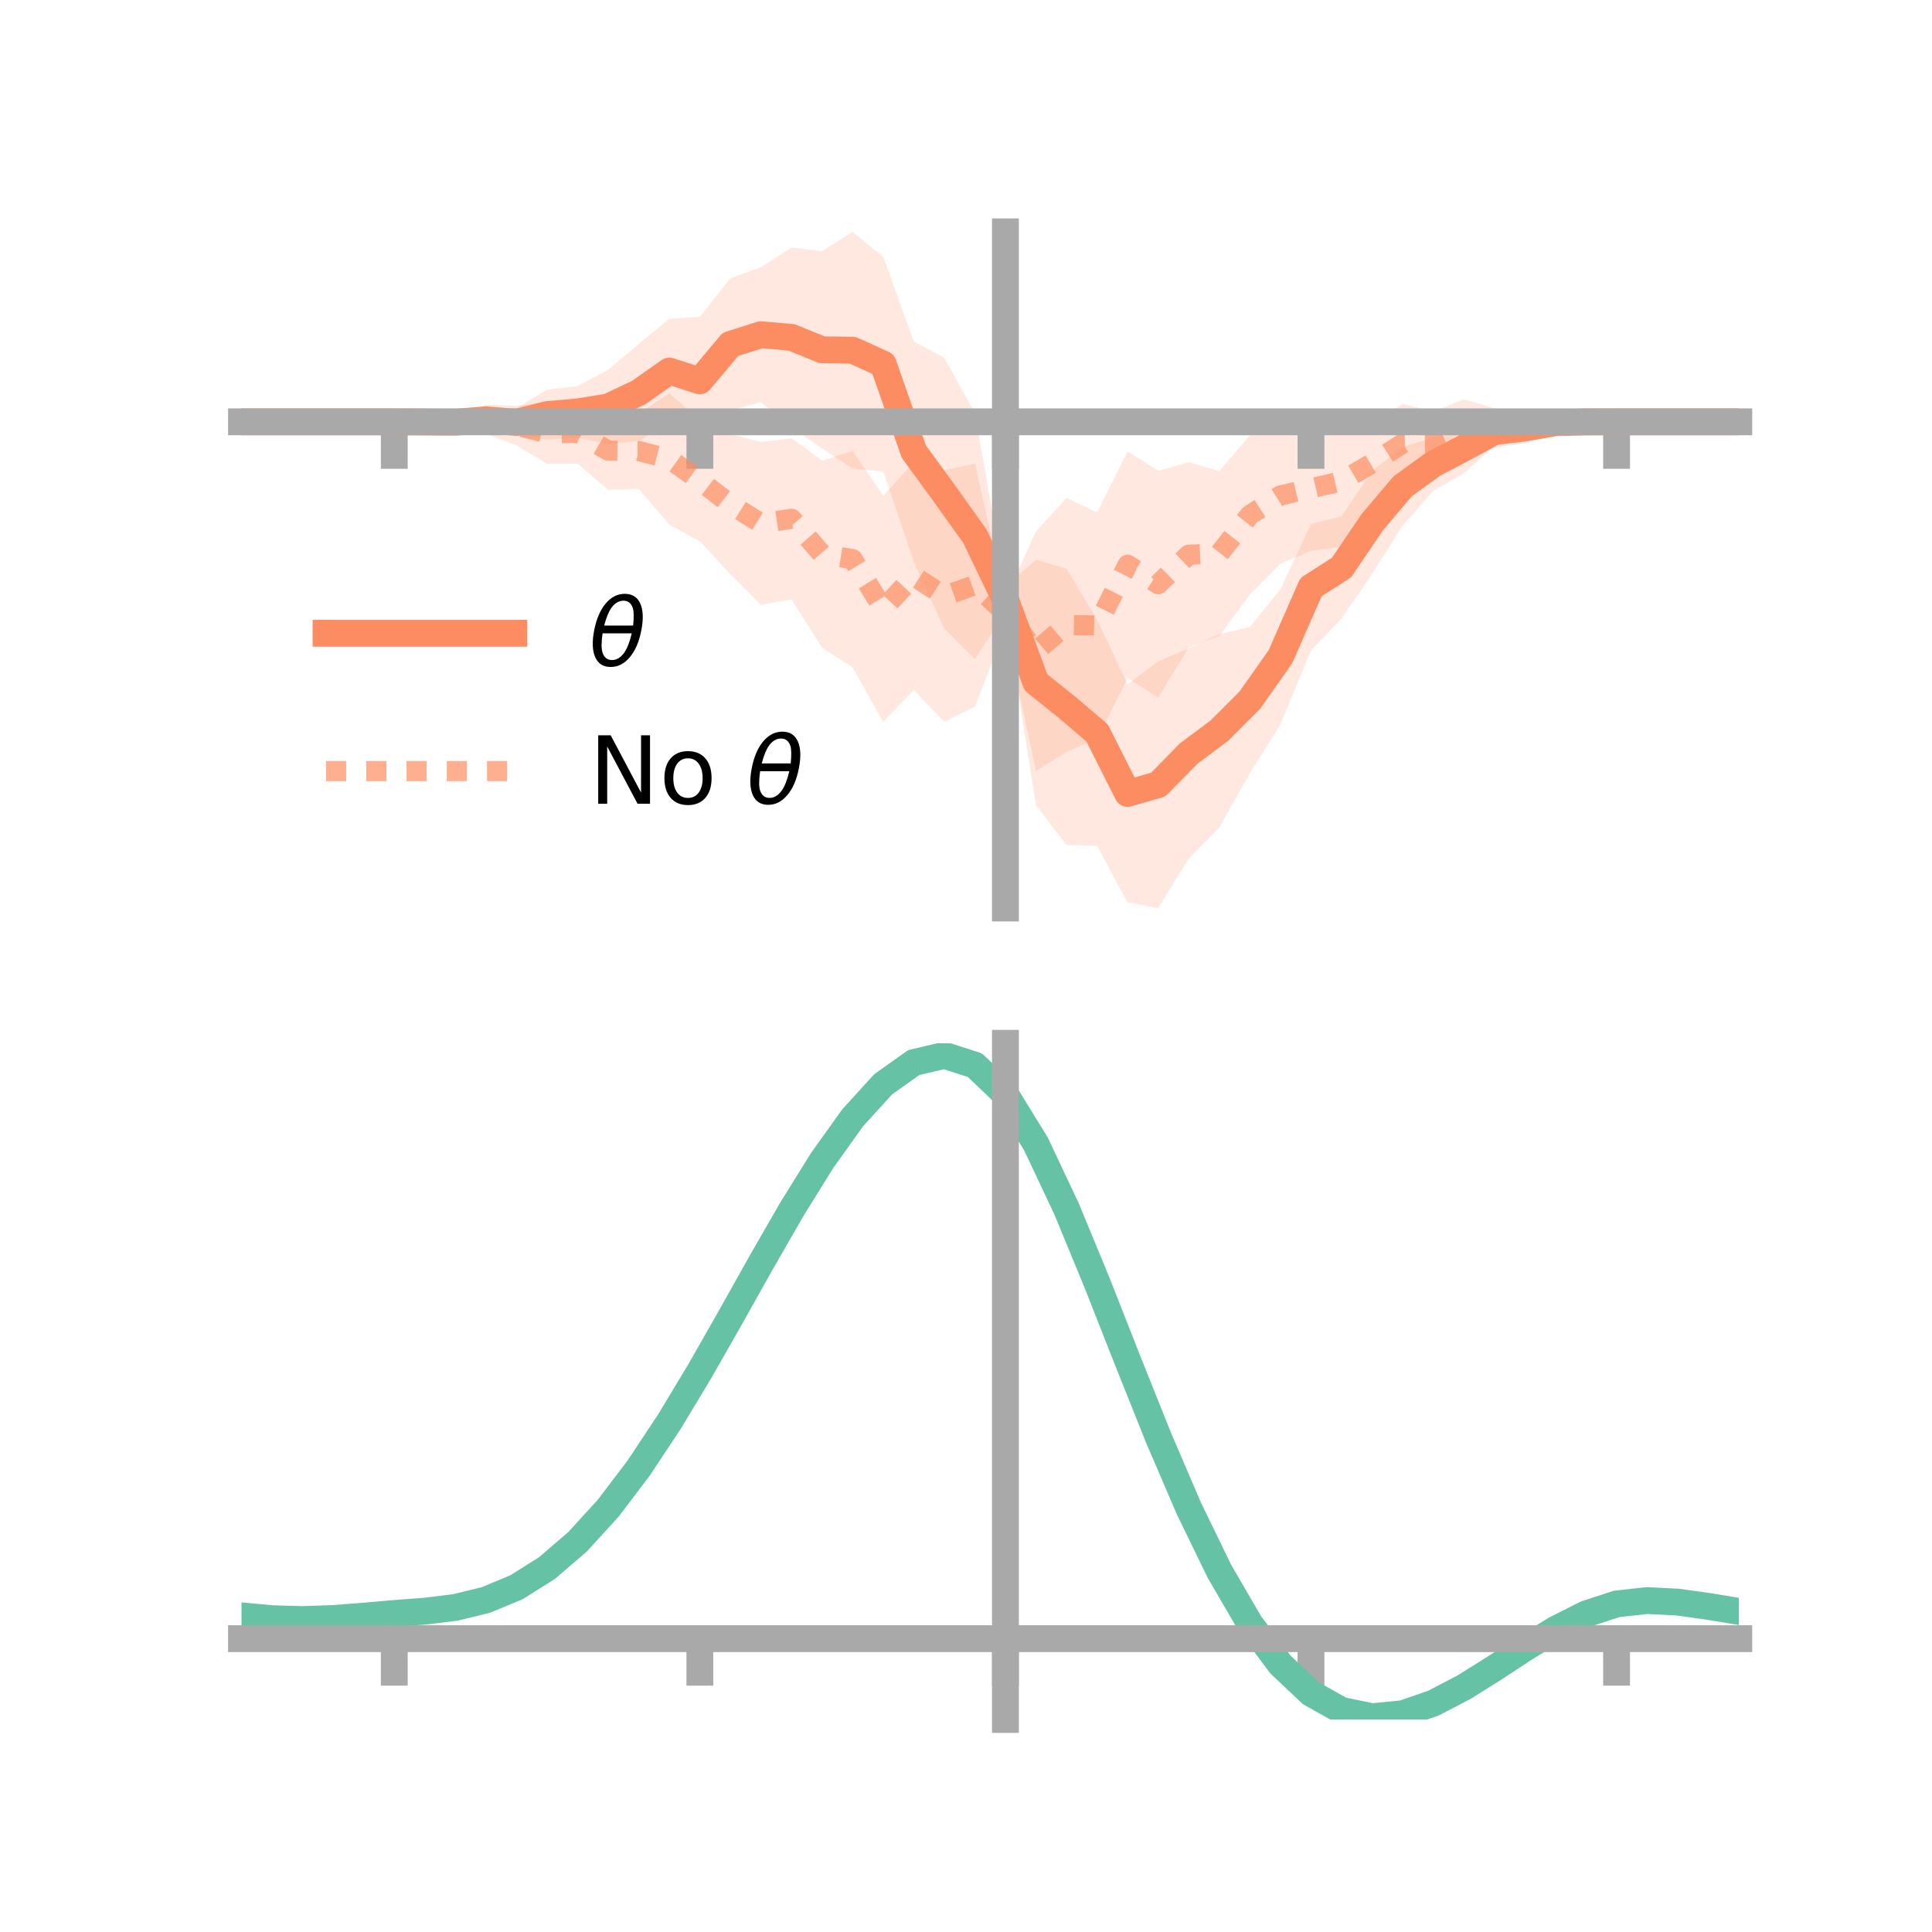 <?xml version="1.0" encoding="utf-8" standalone="no"?>
<!DOCTYPE svg PUBLIC "-//W3C//DTD SVG 1.1//EN"
  "http://www.w3.org/Graphics/SVG/1.1/DTD/svg11.dtd">
<!-- Created with matplotlib (https://matplotlib.org/) -->
<svg height="144pt" version="1.1" viewBox="0 0 144 144" width="144pt" xmlns="http://www.w3.org/2000/svg" xmlns:xlink="http://www.w3.org/1999/xlink">
 <defs>
  <style type="text/css">*{stroke-linecap:butt;stroke-linejoin:round;}</style>
 </defs>
 <g id="figure_1">
  <g id="patch_1">
   <path d="M 0 144 
L 144 144 
L 144 0 
L 0 0 
z
" style="fill:none;"/>
  </g>
  <g id="axes_1">
   <g id="patch_2">
    <path d="M 18 67.68 
L 129.6 67.68 
L 129.6 17.28 
L 18 17.28 
z
" style="fill:none;"/>
   </g>
   <g id="PolyCollection_1">
    <path clip-path="url(#pf534b09958)" d="M 18 31.441 
L 18 31.441 
L 20.278 31.441 
L 22.555 31.441 
L 24.833 31.441 
L 27.11 31.441 
L 29.388 31.441 
L 31.665 31.3 
L 33.943 31.049 
L 36.22 30.417 
L 38.498 30.425 
L 40.776 29.036 
L 43.053 28.777 
L 45.331 27.565 
L 47.608 25.645 
L 49.886 23.755 
L 52.163 23.619 
L 54.441 20.735 
L 56.718 19.923 
L 58.996 18.453 
L 61.273 18.719 
L 63.551 17.28 
L 65.829 19.142 
L 68.106 25.453 
L 70.384 26.677 
L 72.661 30.804 
L 74.939 43.718 
L 77.216 41.722 
L 79.494 42.392 
L 81.771 46.201 
L 84.049 51.011 
L 86.327 49.285 
L 88.604 48.332 
L 90.882 47.259 
L 93.159 46.738 
L 95.437 43.913 
L 97.714 39.051 
L 99.992 38.494 
L 102.269 35.102 
L 104.547 33.321 
L 106.824 32.601 
L 109.102 31.511 
L 111.38 31.092 
L 113.657 30.995 
L 115.935 31.075 
L 118.212 31.295 
L 120.49 31.441 
L 122.767 31.441 
L 125.045 31.441 
L 127.322 31.441 
L 129.6 31.441 
L 129.6 31.441 
L 129.6 31.441 
L 127.322 31.441 
L 125.045 31.441 
L 122.767 31.441 
L 120.49 31.441 
L 118.212 31.599 
L 115.935 31.935 
L 113.657 32.804 
L 111.38 33.242 
L 109.102 35.292 
L 106.824 36.585 
L 104.547 39.173 
L 102.269 42.778 
L 99.992 46.112 
L 97.714 48.473 
L 95.437 53.983 
L 93.159 57.63 
L 90.882 61.665 
L 88.604 63.99 
L 86.327 67.68 
L 84.049 67.269 
L 81.771 63.046 
L 79.494 62.978 
L 77.216 60.011 
L 74.939 45.654 
L 72.661 49.124 
L 70.384 46.866 
L 68.106 41.851 
L 65.829 35.139 
L 63.551 34.929 
L 61.273 33.424 
L 58.996 31.842 
L 56.718 29.971 
L 54.441 30.597 
L 52.163 33.153 
L 49.886 31.556 
L 47.608 32.873 
L 45.331 33.107 
L 43.053 32.627 
L 40.776 32.766 
L 38.498 32.538 
L 36.22 32.157 
L 33.943 31.889 
L 31.665 31.607 
L 29.388 31.441 
L 27.11 31.441 
L 24.833 31.441 
L 22.555 31.441 
L 20.278 31.441 
L 18 31.441 
z
" style="fill:#fc8d62;fill-opacity:0.2;"/>
   </g>
   <g id="PolyCollection_2">
    <path clip-path="url(#pf534b09958)" d="M 18 31.441 
L 18 31.441 
L 20.278 31.441 
L 22.555 31.441 
L 24.833 31.441 
L 27.11 31.441 
L 29.388 31.441 
L 31.665 31.143 
L 33.943 31.024 
L 36.22 30.18 
L 38.498 30.247 
L 40.776 30.023 
L 43.053 29.986 
L 45.331 30.658 
L 47.608 30.807 
L 49.886 29.309 
L 52.163 31.318 
L 54.441 32.364 
L 56.718 32.949 
L 58.996 32.665 
L 61.273 34.338 
L 63.551 33.599 
L 65.829 36.949 
L 68.106 34.46 
L 70.384 35.052 
L 72.661 34.554 
L 74.939 44.577 
L 77.216 39.61 
L 79.494 37.108 
L 81.771 38.199 
L 84.049 33.65 
L 86.327 35.085 
L 88.604 34.447 
L 90.882 35.123 
L 93.159 32.444 
L 95.437 31.855 
L 97.714 31.748 
L 99.992 30.977 
L 102.269 31.635 
L 104.547 30.099 
L 106.824 30.688 
L 109.102 29.761 
L 111.38 30.437 
L 113.657 30.855 
L 115.935 30.972 
L 118.212 31.098 
L 120.49 31.441 
L 122.767 31.441 
L 125.045 31.441 
L 127.322 31.441 
L 129.6 31.441 
L 129.6 31.441 
L 129.6 31.441 
L 127.322 31.441 
L 125.045 31.441 
L 122.767 31.441 
L 120.49 31.441 
L 118.212 31.775 
L 115.935 31.945 
L 113.657 33.032 
L 111.38 33.368 
L 109.102 34.305 
L 106.824 35.358 
L 104.547 36.013 
L 102.269 37.415 
L 99.992 40.753 
L 97.714 41.057 
L 95.437 42.007 
L 93.159 44.319 
L 90.882 47.395 
L 88.604 48.244 
L 86.327 52 
L 84.049 50.535 
L 81.771 55.041 
L 79.494 56.053 
L 77.216 57.462 
L 74.939 46.801 
L 72.661 52.671 
L 70.384 53.792 
L 68.106 51.427 
L 65.829 53.815 
L 63.551 49.75 
L 61.273 48.274 
L 58.996 44.676 
L 56.718 45.069 
L 54.441 42.8 
L 52.163 40.342 
L 49.886 39.101 
L 47.608 36.427 
L 45.331 36.517 
L 43.053 34.553 
L 40.776 34.57 
L 38.498 33.189 
L 36.22 32.343 
L 33.943 31.998 
L 31.665 31.79 
L 29.388 31.441 
L 27.11 31.441 
L 24.833 31.441 
L 22.555 31.441 
L 20.278 31.441 
L 18 31.441 
z
" style="fill:#fc8d62;fill-opacity:0.2;"/>
   </g>
   <g id="matplotlib.axis_1">
    <g id="xtick_1">
     <g id="line2d_1">
      <defs>
       <path d="M 0 0 
L 0 3.5 
" id="mfcaba15203" style="stroke:#a9a9a9;stroke-width:2;"/>
      </defs>
      <g>
       <use style="fill:#a9a9a9;stroke:#a9a9a9;stroke-width:2;" x="29.388" xlink:href="#mfcaba15203" y="31.441"/>
      </g>
     </g>
    </g>
    <g id="xtick_2">
     <g id="line2d_2">
      <g>
       <use style="fill:#a9a9a9;stroke:#a9a9a9;stroke-width:2;" x="52.163" xlink:href="#mfcaba15203" y="31.441"/>
      </g>
     </g>
    </g>
    <g id="xtick_3">
     <g id="line2d_3">
      <g>
       <use style="fill:#a9a9a9;stroke:#a9a9a9;stroke-width:2;" x="74.939" xlink:href="#mfcaba15203" y="31.441"/>
      </g>
     </g>
    </g>
    <g id="xtick_4">
     <g id="line2d_4">
      <g>
       <use style="fill:#a9a9a9;stroke:#a9a9a9;stroke-width:2;" x="97.714" xlink:href="#mfcaba15203" y="31.441"/>
      </g>
     </g>
    </g>
    <g id="xtick_5">
     <g id="line2d_5">
      <g>
       <use style="fill:#a9a9a9;stroke:#a9a9a9;stroke-width:2;" x="120.49" xlink:href="#mfcaba15203" y="31.441"/>
      </g>
     </g>
    </g>
   </g>
   <g id="matplotlib.axis_2"/>
   <g id="line2d_6">
    <path clip-path="url(#pf534b09958)" d="M 18 31.441 
L 20.278 31.441 
L 22.555 31.441 
L 24.833 31.441 
L 27.11 31.441 
L 29.388 31.441 
L 31.665 31.453 
L 33.943 31.469 
L 36.22 31.287 
L 38.498 31.481 
L 40.776 30.901 
L 43.053 30.702 
L 45.331 30.336 
L 47.608 29.259 
L 49.886 27.656 
L 52.163 28.386 
L 54.441 25.666 
L 56.718 24.947 
L 58.996 25.148 
L 61.273 26.072 
L 63.551 26.104 
L 65.829 27.14 
L 68.106 33.652 
L 70.384 36.772 
L 72.661 39.964 
L 74.939 44.686 
L 77.216 50.867 
L 79.494 52.685 
L 81.771 54.624 
L 84.049 59.14 
L 86.327 58.482 
L 88.604 56.161 
L 90.882 54.462 
L 93.159 52.184 
L 95.437 48.948 
L 97.714 43.762 
L 99.992 42.303 
L 102.269 38.94 
L 104.547 36.247 
L 106.824 34.593 
L 109.102 33.401 
L 111.38 32.167 
L 113.657 31.899 
L 115.935 31.505 
L 118.212 31.447 
L 120.49 31.441 
L 122.767 31.441 
L 125.045 31.441 
L 127.322 31.441 
L 129.6 31.441 
" style="fill:none;stroke:#fc8d62;stroke-linecap:square;stroke-width:2;"/>
   </g>
   <g id="line2d_7">
    <path clip-path="url(#pf534b09958)" d="M 18 31.441 
L 20.278 31.441 
L 22.555 31.441 
L 24.833 31.441 
L 27.11 31.441 
L 29.388 31.441 
L 31.665 31.467 
L 33.943 31.511 
L 36.22 31.262 
L 38.498 31.718 
L 40.776 32.296 
L 43.053 32.27 
L 45.331 33.587 
L 47.608 33.617 
L 49.886 34.205 
L 52.163 35.83 
L 54.441 37.582 
L 56.718 39.009 
L 58.996 38.67 
L 61.273 41.306 
L 63.551 41.674 
L 65.829 45.382 
L 68.106 42.943 
L 70.384 44.422 
L 72.661 43.613 
L 74.939 45.689 
L 77.216 48.536 
L 79.494 46.581 
L 81.771 46.62 
L 84.049 42.093 
L 86.327 43.543 
L 88.604 41.345 
L 90.882 41.259 
L 93.159 38.381 
L 95.437 36.931 
L 97.714 36.402 
L 99.992 35.865 
L 102.269 34.525 
L 104.547 33.056 
L 106.824 33.023 
L 109.102 32.033 
L 111.38 31.902 
L 113.657 31.944 
L 115.935 31.458 
L 118.212 31.437 
L 120.49 31.441 
L 122.767 31.441 
L 125.045 31.441 
L 127.322 31.441 
L 129.6 31.441 
" style="fill:none;stroke:#fc8d62;stroke-dasharray:1.5,1.5;stroke-dashoffset:0;stroke-opacity:0.7;stroke-width:1.5;"/>
   </g>
   <g id="patch_3">
    <path d="M 74.939 67.68 
L 74.939 17.28 
" style="fill:none;stroke:#a9a9a9;stroke-linecap:square;stroke-linejoin:miter;stroke-width:2;"/>
   </g>
   <g id="patch_4">
    <path d="M 129.6 67.68 
L 129.6 17.28 
" style="fill:none;"/>
   </g>
   <g id="patch_5">
    <path d="M 18 31.441 
L 129.6 31.441 
" style="fill:none;stroke:#a9a9a9;stroke-linecap:square;stroke-linejoin:miter;stroke-width:2;"/>
   </g>
   <g id="patch_6">
    <path d="M 18 17.28 
L 129.6 17.28 
" style="fill:none;"/>
   </g>
   <g id="legend_1">
    <g id="line2d_8">
     <path d="M 24.3 47.2 
L 38.3 47.2 
" style="fill:none;stroke:#fc8d62;stroke-linecap:square;stroke-width:2;"/>
    </g>
    <g id="line2d_9"/>
    <g id="text_1">
     <!-- $\theta$ -->
     <g transform="translate(43.9 49.65)scale(0.07 -0.07)">
      <defs>
       <path d="M 45.516 34.672 
L 14.453 34.672 
Q 12.359 20.062 14.5 13.875 
Q 17.188 6.25 24.469 6.25 
Q 31.781 6.25 37.359 13.922 
Q 42.234 20.656 45.516 34.672 
z
M 47.016 42.969 
Q 48.344 56.844 46.625 61.719 
Q 43.953 69.438 36.766 69.438 
Q 29.297 69.438 23.828 61.812 
Q 19.531 55.672 16.156 42.969 
z
M 38.188 76.766 
Q 49.906 76.766 54.594 66.406 
Q 59.281 56.109 55.719 37.844 
Q 52.203 19.625 43.453 9.281 
Q 34.766 -1.125 23.047 -1.125 
Q 11.281 -1.125 6.641 9.281 
Q 2 19.625 5.516 37.844 
Q 9.078 56.109 17.719 66.406 
Q 26.422 76.766 38.188 76.766 
z
" id="DejaVuSans-Oblique-952"/>
      </defs>
      <use transform="translate(0 0.234)" xlink:href="#DejaVuSans-Oblique-952"/>
     </g>
    </g>
    <g id="line2d_10">
     <path d="M 24.3 57.474 
L 38.3 57.474 
" style="fill:none;stroke:#fc8d62;stroke-dasharray:1.5,1.5;stroke-dashoffset:0;stroke-opacity:0.7;stroke-width:1.5;"/>
    </g>
    <g id="line2d_11"/>
    <g id="text_2">
     <!-- No $\theta$ -->
     <g transform="translate(43.9 59.924)scale(0.07 -0.07)">
      <defs>
       <path d="M 9.812 72.906 
L 23.094 72.906 
L 55.422 11.922 
L 55.422 72.906 
L 64.984 72.906 
L 64.984 0 
L 51.703 0 
L 19.391 60.984 
L 19.391 0 
L 9.812 0 
z
" id="DejaVuSans-78"/>
       <path d="M 30.609 48.391 
Q 23.391 48.391 19.188 42.75 
Q 14.984 37.109 14.984 27.297 
Q 14.984 17.484 19.156 11.844 
Q 23.344 6.203 30.609 6.203 
Q 37.797 6.203 41.984 11.859 
Q 46.188 17.531 46.188 27.297 
Q 46.188 37.016 41.984 42.703 
Q 37.797 48.391 30.609 48.391 
z
M 30.609 56 
Q 42.328 56 49.016 48.375 
Q 55.719 40.766 55.719 27.297 
Q 55.719 13.875 49.016 6.219 
Q 42.328 -1.422 30.609 -1.422 
Q 18.844 -1.422 12.172 6.219 
Q 5.516 13.875 5.516 27.297 
Q 5.516 40.766 12.172 48.375 
Q 18.844 56 30.609 56 
z
" id="DejaVuSans-111"/>
       <path id="DejaVuSans-32"/>
      </defs>
      <use transform="translate(0 0.234)" xlink:href="#DejaVuSans-78"/>
      <use transform="translate(74.805 0.234)" xlink:href="#DejaVuSans-111"/>
      <use transform="translate(135.986 0.234)" xlink:href="#DejaVuSans-32"/>
      <use transform="translate(167.773 0.234)" xlink:href="#DejaVuSans-Oblique-952"/>
     </g>
    </g>
   </g>
  </g>
  <g id="axes_2">
   <g id="patch_7">
    <path d="M 18 128.16 
L 129.6 128.16 
L 129.6 77.76 
L 18 77.76 
z
" style="fill:none;"/>
   </g>
   <g id="PolyCollection_3">
    <path clip-path="url(#p9f0998bc25)" d="M 18 120.477 
L 18 120.396 
L 20.278 120.618 
L 22.555 120.682 
L 24.833 120.598 
L 27.11 120.413 
L 29.388 120.208 
L 31.665 120.032 
L 33.943 119.746 
L 36.22 119.186 
L 38.498 118.225 
L 40.776 116.773 
L 43.053 114.777 
L 45.331 112.229 
L 47.608 109.162 
L 49.886 105.644 
L 52.163 101.777 
L 54.441 97.689 
L 56.718 93.536 
L 58.996 89.492 
L 61.273 85.747 
L 63.551 82.499 
L 65.829 79.951 
L 68.106 78.305 
L 70.384 77.76 
L 72.661 78.504 
L 74.939 80.708 
L 77.216 84.461 
L 79.494 89.361 
L 81.771 94.956 
L 84.049 100.826 
L 86.327 106.607 
L 88.604 111.996 
L 90.882 116.759 
L 93.159 120.733 
L 95.437 123.821 
L 97.714 125.993 
L 99.992 127.277 
L 102.269 127.753 
L 104.547 127.535 
L 106.824 126.763 
L 109.102 125.595 
L 111.38 124.194 
L 113.657 122.724 
L 115.935 121.344 
L 118.212 120.208 
L 120.49 119.467 
L 122.767 119.217 
L 125.045 119.338 
L 127.322 119.664 
L 129.6 120.053 
L 129.6 120.159 
L 129.6 120.159 
L 127.322 119.793 
L 125.045 119.486 
L 122.767 119.375 
L 120.49 119.629 
L 118.212 120.379 
L 115.935 121.54 
L 113.657 122.963 
L 111.38 124.483 
L 109.102 125.931 
L 106.824 127.135 
L 104.547 127.929 
L 102.269 128.16 
L 99.992 127.695 
L 97.714 126.431 
L 95.437 124.307 
L 93.159 121.301 
L 90.882 117.444 
L 88.604 112.826 
L 86.327 107.598 
L 84.049 101.986 
L 81.771 96.28 
L 79.494 90.837 
L 77.216 86.069 
L 74.939 82.416 
L 72.661 80.278 
L 70.384 79.558 
L 68.106 80.088 
L 65.829 81.679 
L 63.551 84.135 
L 61.273 87.26 
L 58.996 90.856 
L 56.718 94.731 
L 54.441 98.706 
L 52.163 102.613 
L 49.886 106.307 
L 47.608 109.667 
L 45.331 112.599 
L 43.053 115.042 
L 40.776 116.967 
L 38.498 118.38 
L 36.22 119.321 
L 33.943 119.869 
L 31.665 120.147 
L 29.388 120.312 
L 27.11 120.502 
L 24.833 120.67 
L 22.555 120.742 
L 20.278 120.68 
L 18 120.477 
z
" style="fill:#66c2a5;fill-opacity:0.2;"/>
   </g>
   <g id="matplotlib.axis_3">
    <g id="xtick_6">
     <g id="line2d_12">
      <g>
       <use style="fill:#a9a9a9;stroke:#a9a9a9;stroke-width:2;" x="29.388" xlink:href="#mfcaba15203" y="122.137"/>
      </g>
     </g>
    </g>
    <g id="xtick_7">
     <g id="line2d_13">
      <g>
       <use style="fill:#a9a9a9;stroke:#a9a9a9;stroke-width:2;" x="52.163" xlink:href="#mfcaba15203" y="122.137"/>
      </g>
     </g>
    </g>
    <g id="xtick_8">
     <g id="line2d_14">
      <g>
       <use style="fill:#a9a9a9;stroke:#a9a9a9;stroke-width:2;" x="74.939" xlink:href="#mfcaba15203" y="122.137"/>
      </g>
     </g>
    </g>
    <g id="xtick_9">
     <g id="line2d_15">
      <g>
       <use style="fill:#a9a9a9;stroke:#a9a9a9;stroke-width:2;" x="97.714" xlink:href="#mfcaba15203" y="122.137"/>
      </g>
     </g>
    </g>
    <g id="xtick_10">
     <g id="line2d_16">
      <g>
       <use style="fill:#a9a9a9;stroke:#a9a9a9;stroke-width:2;" x="120.49" xlink:href="#mfcaba15203" y="122.137"/>
      </g>
     </g>
    </g>
   </g>
   <g id="matplotlib.axis_4"/>
   <g id="line2d_17">
    <path clip-path="url(#p9f0998bc25)" d="M 18 120.436 
L 20.278 120.649 
L 22.555 120.712 
L 24.833 120.634 
L 27.11 120.458 
L 29.388 120.26 
L 31.665 120.089 
L 33.943 119.808 
L 36.22 119.253 
L 38.498 118.303 
L 40.776 116.87 
L 43.053 114.909 
L 45.331 112.414 
L 47.608 109.414 
L 49.886 105.975 
L 52.163 102.195 
L 54.441 98.197 
L 56.718 94.134 
L 58.996 90.174 
L 61.273 86.503 
L 63.551 83.317 
L 65.829 80.815 
L 68.106 79.197 
L 70.384 78.659 
L 72.661 79.391 
L 74.939 81.562 
L 77.216 85.265 
L 79.494 90.099 
L 81.771 95.618 
L 84.049 101.406 
L 86.327 107.103 
L 88.604 112.411 
L 90.882 117.102 
L 93.159 121.017 
L 95.437 124.064 
L 97.714 126.212 
L 99.992 127.486 
L 102.269 127.956 
L 104.547 127.732 
L 106.824 126.949 
L 109.102 125.763 
L 111.38 124.339 
L 113.657 122.843 
L 115.935 121.442 
L 118.212 120.293 
L 120.49 119.548 
L 122.767 119.296 
L 125.045 119.412 
L 127.322 119.729 
L 129.6 120.106 
" style="fill:none;stroke:#66c2a5;stroke-linecap:square;stroke-width:2;"/>
   </g>
   <g id="patch_8">
    <path d="M 74.939 128.16 
L 74.939 77.76 
" style="fill:none;stroke:#a9a9a9;stroke-linecap:square;stroke-linejoin:miter;stroke-width:2;"/>
   </g>
   <g id="patch_9">
    <path d="M 129.6 128.16 
L 129.6 77.76 
" style="fill:none;"/>
   </g>
   <g id="patch_10">
    <path d="M 18 122.137 
L 129.6 122.137 
" style="fill:none;stroke:#a9a9a9;stroke-linecap:square;stroke-linejoin:miter;stroke-width:2;"/>
   </g>
   <g id="patch_11">
    <path d="M 18 77.76 
L 129.6 77.76 
" style="fill:none;"/>
   </g>
  </g>
 </g>
 <defs>
  <clipPath id="pf534b09958">
   <rect height="50.4" width="111.6" x="18" y="17.28"/>
  </clipPath>
  <clipPath id="p9f0998bc25">
   <rect height="50.4" width="111.6" x="18" y="77.76"/>
  </clipPath>
 </defs>
</svg>
